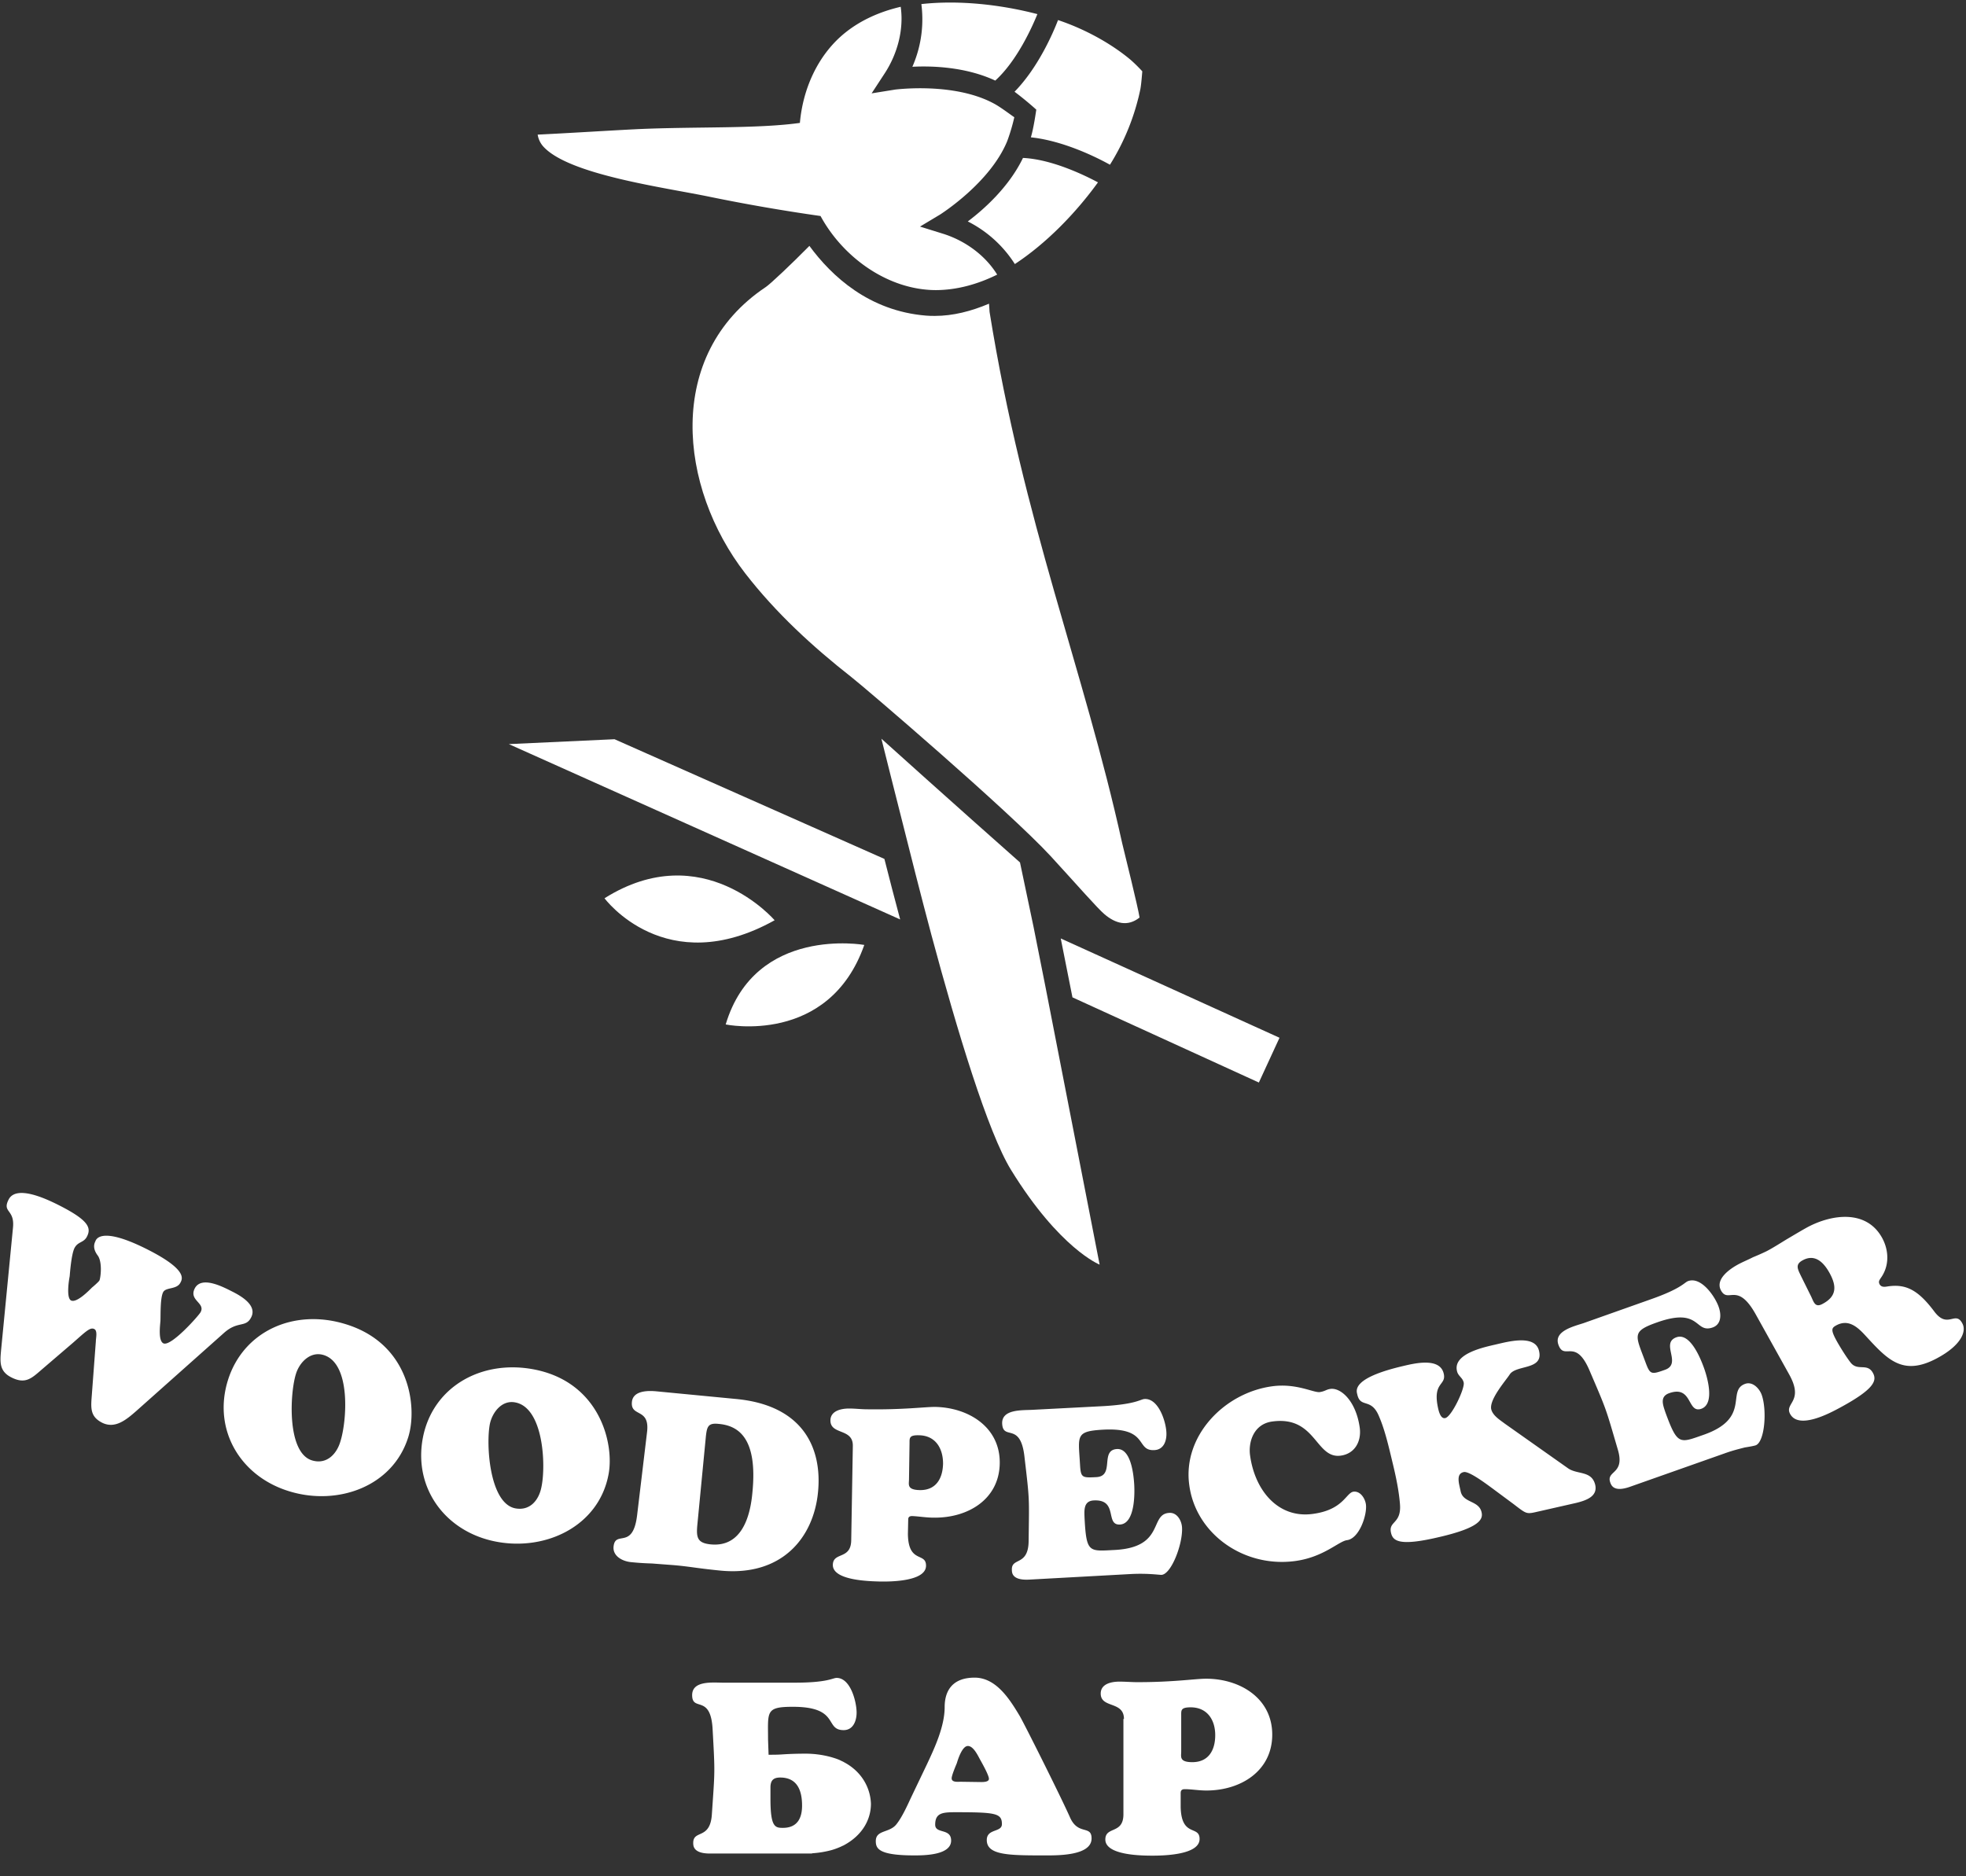 <svg xmlns="http://www.w3.org/2000/svg" width="66" height="63" viewBox="0 0 66 63">
    <rect x="0" y="0" width="66" height="63" fill="#333333" stroke="none"/>
    <g fill="#FFF" fill-rule="nonzero">
        <path d="M35.61 31.51l7.344 3.335-.693 1.503-6.258-2.86zM20.63 24.821l9.06 4.019c.164.656.346 1.34.529 2.032l-13.137-5.887 3.549-.164zM26.004 30.9c-3.658 2.04-5.71-.739-5.71-.739 3.302-2.077 5.71.738 5.71.738zM29.015 31.728c-1.195 3.39-4.653 2.67-4.653 2.67.994-3.326 4.653-2.67 4.653-2.67zM34.242 28.958l.456 2.169.393 1.977 1.824 9.358s-1.341-.528-2.974-3.18c-.775-1.257-1.806-4.665-2.673-7.89-.182-.693-.365-1.377-.53-2.033-.683-2.688-1.149-4.556-1.149-4.556s2.51 2.26 4.653 4.155zM38.256 30.808c-.401.319-.812.2-1.177-.11-.237-.2-.894-.956-1.806-1.95-1.405-1.521-6.267-5.685-6.669-5.995-1.323-1.039-2.554-2.169-3.585-3.5-2.235-2.888-2.71-7.343.684-9.612.155-.1.876-.784 1.469-1.385.748 1.02 2.007 2.186 3.914 2.341.1.01.2.01.3.01.603 0 1.214-.155 1.816-.41.01.09.01.182.018.273 1.15 7.144 3.148 11.928 4.452 17.841.1.42.52 2.096.584 2.497z"/>
        <path d="M29.261 3.135l.794-.128c.018 0 1.961-.255 3.302.465.228.118.593.4.694.464a6.32 6.32 0 0 1-.238.802c-.574 1.404-2.235 2.451-2.244 2.46l-.684.41.766.238c.73.227 1.414.71 1.825 1.375-.648.32-1.35.52-2.071.52-1.597-.01-3.102-1.094-3.859-2.488a62.026 62.026 0 0 1-3.686-.638c-1.523-.319-4.753-.738-5.62-1.694a.777.777 0 0 1-.19-.401c1.14-.055 2.243-.128 3.338-.183 1.961-.09 4.023-.009 5.465-.21.1-1.138.593-2.25 1.46-2.979.556-.465 1.222-.756 1.924-.92.11.765-.11 1.576-.529 2.223l-.447.684zM38.284 2.989a7.768 7.768 0 0 1-1.022 2.542c-.393-.219-1.533-.802-2.655-.92.091-.301.164-.811.182-.93a11.24 11.24 0 0 0-.73-.601c.794-.811 1.296-1.977 1.46-2.406.958.32 1.816.82 2.409 1.312.164.137.365.347.42.41-.01.092-.028.383-.064.593z"/>
        <path d="M32.49 7.435c.557-.419 1.387-1.166 1.852-2.132.986.046 2.09.593 2.518.82-.766 1.057-1.751 2.06-2.791 2.743a4.013 4.013 0 0 0-1.578-1.43zM33.412 2.706c-.976-.455-2.09-.5-2.783-.464.347-.793.375-1.54.302-2.105 1.24-.137 2.636.009 3.895.337-.182.446-.684 1.567-1.414 2.232z"/>
        <g>
            <path d="M3.218 45.034c0-.098.064-.355-.054-.409-.136-.071-.29.09-.716.463l-1.016.871c-.353.303-.562.534-1.042.294-.417-.205-.39-.516-.354-.916l.4-4.118c.063-.623-.373-.499-.146-.943.254-.498 1.26-.018 1.605.15 1.079.535 1.178.793 1.024 1.095-.109.213-.299.16-.417.382-.109.214-.154.854-.163.952-.027.134-.118.72.045.81.19.097.617-.347.707-.436.046-.036.218-.187.245-.232.037-.062.11-.587-.045-.827-.109-.142-.181-.311-.09-.489.017-.044.144-.525 1.686.24 1.432.712 1.233 1.023 1.169 1.148-.127.24-.49.142-.58.32-.1.196-.082.765-.09.96-.01.143-.082.668.099.756.254.125 1.206-.951 1.251-1.05.163-.31-.399-.39-.2-.79.227-.445.97-.045 1.27.106.299.151.834.463.625.863-.181.356-.444.107-.906.516l-2.947 2.624c-.353.31-.716.604-1.142.4-.372-.187-.39-.436-.363-.81l.145-1.93zM7.652 46.342c.516-1.646 2.212-2.41 3.934-1.886 2.185.658 2.43 2.793 2.122 3.79-.517 1.671-2.367 2.32-3.98 1.832-1.668-.499-2.593-2.082-2.076-3.736zm3.209-.845c-.444-.134-.807.249-.925.631-.208.659-.308 2.66.544 2.909.48.142.816-.205.943-.623.227-.702.363-2.641-.562-2.917zM14.197 48.272c.327-1.69 1.94-2.624 3.708-2.295 2.24.418 2.73 2.517 2.52 3.55-.335 1.716-2.094 2.552-3.753 2.24-1.713-.32-2.801-1.796-2.475-3.495zm3.1-1.183c-.452-.089-.77.338-.851.72-.136.676-.019 2.678.86 2.838.5.089.79-.294.871-.72.154-.721.073-2.66-.88-2.838zM21.722 48.085c.1-.827-.562-.489-.508-1.014.037-.373.517-.382.807-.356l2.684.258c2.284.214 2.9 1.681 2.756 3.131-.145 1.503-1.188 2.829-3.264 2.633a23.666 23.666 0 0 1-.907-.107c-.253-.035-.48-.062-.707-.08l-.698-.053a9.19 9.19 0 0 1-.698-.045c-.281-.026-.616-.195-.59-.515.055-.579.644.124.79-1.05l.335-2.802zm1.686 3.14c-.036.41.01.587.454.631 1.033.098 1.323-.925 1.396-1.734.19-1.886-.508-2.26-1.143-2.313-.344-.035-.38.098-.417.41l-.29 3.006zM28.63 48.548c.01-.605-.761-.356-.752-.863.009-.32.371-.391.625-.391.209 0 .408.026.608.026 1.196.018 1.93-.08 2.275-.08 1.124.018 2.194.676 2.176 1.895-.018 1.21-1.07 1.84-2.221 1.823-.245 0-.499-.044-.716-.053-.1 0-.136.035-.136.124l-.01.472c.01 1.014.617.605.608 1.076-.009.525-1.197.534-1.568.525-.345-.01-1.569-.036-1.56-.56.01-.445.608-.16.617-.828l.054-3.166zm2.221-.356c-.326-.009-.317.089-.317.258l-.018 1.218c0 .17-.082.356.363.365.544.009.77-.391.78-.89 0-.515-.255-.942-.808-.951zM37.034 47.214c1.106-.063 1.251-.232 1.387-.24.472-.027.717.755.735 1.111.018.267-.073.587-.4.605-.652.036-.162-.774-1.74-.685-.915.053-.816.205-.761 1.139.027.471.054.48.553.453.625-.035.108-.907.689-.943.48-.026.562.89.58 1.201.018.33.018 1.308-.48 1.334-.508.027-.046-.853-.88-.809-.344.018-.317.33-.308.587.063 1.183.145 1.12 1.015 1.076 1.696-.089 1.152-1.21 1.831-1.245.263-.018.418.267.427.498.027.552-.363 1.566-.69 1.583-.054 0-.19-.017-.362-.026a6.023 6.023 0 0 0-.698 0l-3.39.186c-.545.027-.572-.213-.572-.32-.027-.444.553-.115.562-.978.018-1.477.036-1.334-.136-2.793-.127-1.236-.716-.56-.752-1.139-.028-.498.67-.453 1.006-.471l2.384-.124zM42.719 46.546c.807-.106 1.378.223 1.586.196.182-.027.218-.089.363-.107.344-.044.852.4.979 1.299.063.462-.163.88-.644.943-.843.107-.825-1.343-2.284-1.148-.635.08-.816.694-.753 1.139.163 1.192.952 2.117 2.094 1.966 1.043-.134 1.125-.712 1.378-.748.236-.026.39.232.417.427.046.356-.226 1.148-.634 1.201-.281.036-.789.578-1.759.703-1.722.222-3.318-.925-3.536-2.544-.235-1.646 1.17-3.113 2.793-3.327zM50.107 49.98c-.172-.125-.788-.596-.97-.552-.208.045-.19.258-.136.49l.037.168c.09.383.607.294.698.685.063.25-.073.534-1.487.854-1.27.294-1.487.116-1.55-.151-.1-.41.353-.294.299-.97-.036-.462-.145-.969-.254-1.414-.118-.489-.245-1.058-.444-1.52-.263-.659-.626-.268-.735-.748-.027-.124-.208-.551 1.56-.96.38-.09 1.215-.285 1.341.257.1.419-.398.267-.18 1.201.026.107.09.33.235.294.217-.054.662-1.005.616-1.192-.036-.17-.19-.214-.226-.391-.136-.588.934-.801 1.314-.89.39-.089 1.315-.347 1.442.222.154.65-.78.454-.988.792-.127.196-.69.836-.617 1.165.054.214.29.356.453.48l2.13 1.504c.31.213.79.07.907.551.091.392-.308.525-.625.605l-1.369.311c-.317.071-.326.054-.743-.266l-.708-.525zM55.411 43.629c1.043-.365 1.133-.57 1.26-.614.444-.16.907.525 1.025.863.09.25.1.587-.2.694-.616.213-.39-.694-1.867-.17-.862.303-.726.428-.4 1.308.164.445.191.454.662.285.59-.205-.163-.898.39-1.094.454-.16.798.694.907.987.118.312.399 1.245-.073 1.414-.48.17-.29-.8-1.078-.524-.327.115-.209.4-.127.649.408 1.112.471 1.032 1.287.747 1.596-.56.752-1.476 1.387-1.708.245-.089.471.143.553.356.19.516.109 1.601-.2 1.708-.054.018-.19.044-.362.071-.172.045-.399.098-.67.196l-3.201 1.13c-.517.177-.608-.045-.644-.143-.154-.418.499-.267.254-1.103-.417-1.423-.363-1.29-.943-2.642-.48-1.147-.852-.338-1.051-.88-.173-.463.507-.623.834-.73l2.257-.8zM58.938 44.127c-.617-1.103-.916-.356-1.16-.792-.218-.39.317-.747.607-.898.154-.08.308-.142.462-.222.154-.063.317-.134.462-.205.236-.124.454-.267.69-.409.226-.133.462-.276.688-.4.825-.436 1.968-.587 2.493.356.236.426.254.951-.045 1.36-.045.072-.081.116-.036.205.063.107.172.089.28.071.608-.089 1.016.125 1.551.836.454.614.707-.035.943.4.154.267-.027.739-.843 1.175-1.16.622-1.668.044-2.42-.774-.264-.285-.563-.543-.962-.33-.163.09-.208.143.046.588.118.204.29.48.435.667.236.293.553 0 .743.338.145.258.064.542-1.106 1.174-.344.187-1.378.738-1.668.213-.208-.373.48-.409-.036-1.334l-1.124-2.019zm1.867-.587c.09.196.136.374.381.24.471-.249.48-.587.236-1.032-.19-.346-.48-.658-.898-.435-.272.142-.172.302-.063.533l.344.694z"/>
            <g>
                <path d="M31.114 59.248c.263-.56.599-1.28.599-1.93 0-.56.272-.988 1.006-.988.725 0 1.179.73 1.505 1.272.145.24 1.396 2.74 1.695 3.416.272.623.726.249.726.711 0 .596-1.188.57-1.605.57-1.188 0-1.913-.01-1.913-.516 0-.392.508-.25.508-.534 0-.365-.209-.4-1.55-.4-.436 0-.69.018-.69.418 0 .32.535.107.535.534 0 .489-.897.498-1.233.498-1.187 0-1.296-.223-1.296-.48 0-.383.453-.267.689-.561.181-.222.362-.614.48-.872l.544-1.138zm1.75.587c.082 0 .335.018.335-.107 0-.124-.244-.551-.308-.667-.072-.133-.217-.436-.399-.436-.2 0-.344.49-.371.578-.037.09-.173.41-.173.507 0 .143.209.116.3.116l.616.009zM28.331 59.168c-.027-.018-.054-.027-.09-.045-.1-.053-.218-.089-.336-.124a3.253 3.253 0 0 0-.889-.116c-.28 0-.543.01-.788.027-.145.009-.29.009-.426.009l-.018-.507c0-.943-.091-1.103.834-1.103 1.586 0 1.051.783 1.704.783.326 0 .435-.32.435-.587 0-.356-.2-1.166-.67-1.166-.137 0-.29.16-1.406.16h-2.402c-.345 0-1.043-.08-1.043.418 0 .579.635-.062.689 1.183.082 1.477.073 1.335-.027 2.82-.055.863-.626.507-.626.96 0 .107.01.356.562.356h3.427v-.008a3.32 3.32 0 0 0 .653-.107c.127-.036.236-.08.335-.125.028-.017.064-.026.091-.044.608-.33.898-.854.898-1.388-.018-.525-.3-1.076-.907-1.396zm-2.466.818c.01-.169.064-.302.326-.302.58 0 .735.444.735.943 0 .426-.163.747-.644.747-.263 0-.417-.027-.417-.97v-.418zM37.732 57.718c0-.614-.78-.347-.78-.854 0-.329.363-.4.626-.4.209 0 .408.018.617.018 1.206 0 1.94-.116 2.293-.116 1.134 0 2.222.65 2.222 1.877 0 1.218-1.052 1.877-2.212 1.877-.254 0-.5-.045-.726-.045-.1 0-.136.045-.136.133v.472c.027 1.023.635.596.635 1.067 0 .534-1.197.56-1.578.56-.353 0-1.586-.008-1.586-.542 0-.454.607-.169.607-.845v-3.202h.018zm2.24-.391c-.327 0-.318.097-.318.258v1.227c0 .169-.072.356.372.356.553 0 .77-.41.77-.907 0-.516-.271-.934-.824-.934z"/>
            </g>
        </g>
    </g>
</svg>
